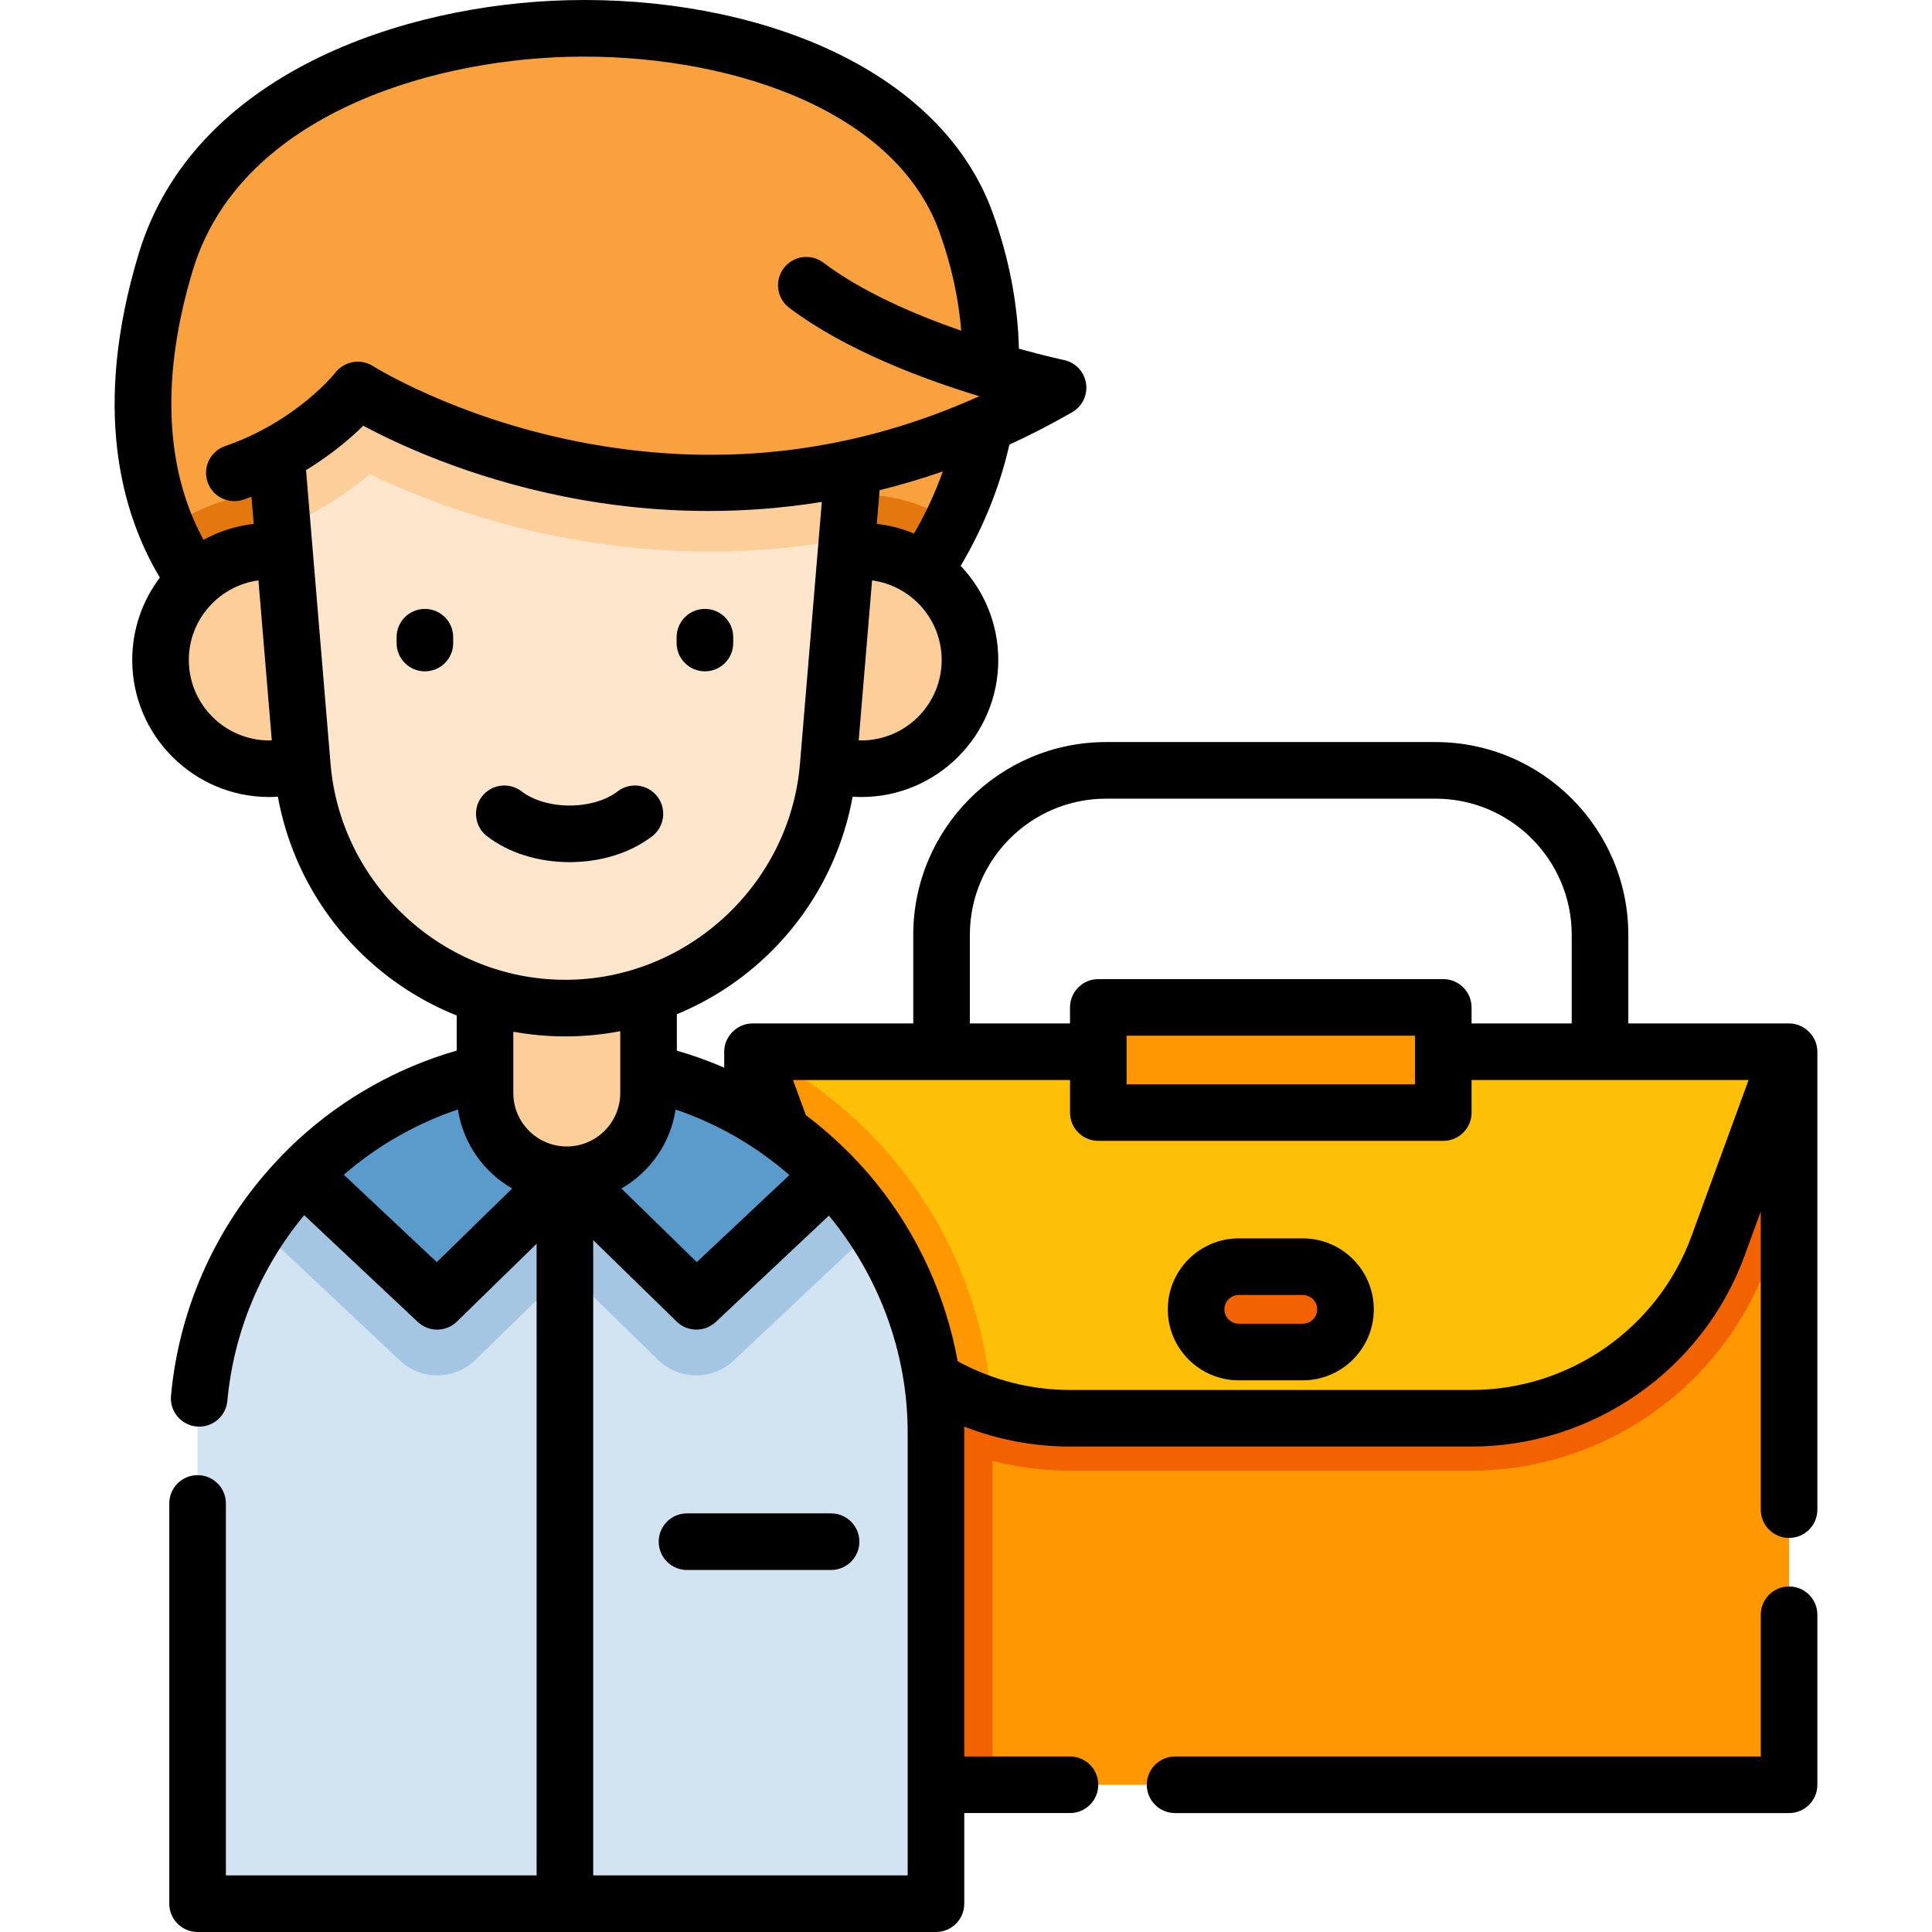 <?xml version="1.0" encoding="iso-8859-1"?>
<!-- Generator: Adobe Illustrator 19.0.0, SVG Export Plug-In . SVG Version: 6.00 Build 0)  -->
<svg version="1.1" id="Capa_1" xmlns="http://www.w3.org/2000/svg" xmlns:xlink="http://www.w3.org/1999/xlink" x="0px" y="0px"
	 viewBox="0 0 512 512" style="enable-background:new 0 0 512 512;" xml:space="preserve">
<rect x="199.42" y="278.72" style="fill:#FE9700;" width="274.7" height="194.26"/>
<g>
	<path style="fill:#F26200;" d="M263.043,379.65v93.33h-63.62V278.72h1.37c10.66,5.36,20.52,12.45,29.21,21.13
		c5.31,5.31,10.09,11.16,14.21,17.38C256.523,335.72,263.043,357.32,263.043,379.65z"/>
	<path style="fill:#F26200;" d="M474.122,278.722v40.384l-5.812,15.88c-11.975,32.741-43.457,54.747-78.326,54.747h-106.43
		c-34.869,0-66.351-22.006-78.326-54.747l-5.802-15.852v-40.412L474.122,278.722L474.122,278.722z"/>
</g>
<path style="fill:#FEC007;" d="M474.122,278.72l-18.84,51.5c-10.03,27.4-36.11,45.63-65.29,45.63h-106.44
	c-7.16,0-14.13-1.1-20.72-3.16c-20.29-6.33-37-21.79-44.57-42.47l-18.84-51.5H474.122z"/>
<path style="fill:#FE9700;" d="M262.832,372.69c-20.29-6.33-37-21.79-44.57-42.47l-18.84-51.5h1.37
	c10.66,5.36,20.52,12.45,29.21,21.13c5.31,5.31,10.09,11.16,14.21,17.38C255.242,333.79,261.622,352.85,262.832,372.69z"/>
<path style="fill:#F26200;" d="M345.263,358.299h-16.978c-6.245,0-11.308-5.063-11.308-11.308l0,0
	c0-6.245,5.063-11.308,11.308-11.308h16.978c6.245,0,11.308,5.063,11.308,11.308l0,0
	C356.571,353.236,351.508,358.299,345.263,358.299z"/>
<rect x="291.06" y="266.98" style="fill:#FE9700;" width="91.42" height="27.867"/>
<path style="fill:#F9A13E;" d="M252.332,138.333c-11.4,23.38-28.29,36.57-28.29,36.57H75.562c0,0-20.47-9.33-31.25-34.45
	c-7.03-16.38-9.94-39.48-0.37-71.08c24.24-80.06,186.66-81.28,212.12-10.31C267.712,91.563,261.982,118.583,252.332,138.333z"/>
<g>
	<path style="fill:#E2780E;" d="M252.332,138.333c-11.4,23.38-28.29,36.57-28.29,36.57h-39.62c0-24.16,19.66-43.81,43.82-43.81
		C237.132,131.093,245.422,133.753,252.332,138.333z"/>
	<path style="fill:#E2780E;" d="M115.172,174.903h-39.61c0,0-20.47-9.33-31.25-34.45c7.45-5.86,16.85-9.36,27.05-9.36
		C95.522,131.093,115.172,150.743,115.172,174.903z"/>
</g>
<path style="fill:#D2E3F1;" d="M248.047,379.647v124.854H52.354V379.647c0-20.014,6.016-38.646,16.339-54.148
	c17.54-26.334,47.501-43.692,81.513-43.692c27.013,0,51.48,10.953,69.189,28.651c4.585,4.585,8.721,9.631,12.312,15.053
	C242.03,341.013,248.047,359.633,248.047,379.647z"/>
<path style="fill:#A5C6E3;" d="M231.708,325.511l-37.287,35.043c-5.653,5.313-14.471,5.228-20.014-0.182l-24.199-23.617
	l-24.199,23.617c-5.543,5.41-14.374,5.495-20.014,0.182l-37.3-35.056c17.54-26.334,47.501-43.692,81.513-43.692
	c27.013,0,51.48,10.953,69.189,28.651C223.981,315.043,228.117,320.089,231.708,325.511z"/>
<path style="fill:#5A9BCC;" d="M220.243,311.325l-35.683,33.532l-34.353-33.532l-34.353,33.532l-35.682-33.532
	c17.759-18.222,42.583-29.529,70.036-29.529c27.02,0,51.485,10.948,69.184,28.663C219.675,310.742,219.959,311.026,220.243,311.325z
	"/>
<g>
	<path style="fill:#FCCE99;" d="M150.203,311.325L150.203,311.325c-11.969,0-21.671-9.703-21.671-21.671v-37.376h43.342v37.376
		C171.874,301.622,162.171,311.325,150.203,311.325z"/>
	<circle style="fill:#FCCE99;" cx="228.24" cy="174.91" r="28.814"/>
	<circle style="fill:#FCCE99;" cx="71.36" cy="174.91" r="28.814"/>
</g>
<path style="fill:#FEE6CC;" d="M228.239,98.014l-3.736,44.772l-5.034,60.274c-3.02,36.232-33.309,64.095-69.674,64.095
	c-36.354,0-66.642-27.863-69.662-64.095l-5.276-63.197l-3.494-41.848h156.876V98.014z"/>
<path style="fill:#FCCE99;" d="M228.239,98.014l-3.736,44.772c-11.984,2.256-24.151,3.384-36.475,3.384
	c-40.563,0-73.01-12.336-90.028-20.5c-5.628,4.67-13.343,9.959-23.144,14.192l-3.494-41.848H228.239z"/>
<path style="fill:#F9A13E;" d="M213.683,75.589c24.26,18.344,66.715,27.155,66.715,27.155
	C182.145,159.159,94.81,103.34,94.81,103.34s-11.174,14.54-32.706,21.97V75.59L213.683,75.589L213.683,75.589z"/>
<path d="M283.553,465.48h-28.011v-85.83c0-0.532-0.026-1.063-0.034-1.595c8.9,3.48,18.401,5.294,28.045,5.294h106.439
	c32.196,0,61.265-20.315,72.334-50.553l4.296-11.743v79.017c0,4.143,3.357,7.5,7.5,7.5s7.5-3.357,7.5-7.5V278.72
	c0-4.076-3.42-7.5-7.5-7.5h-42.598v-23.46c0-28.181-22.926-51.106-51.106-51.106H293.13c-28.181,0-51.106,22.926-51.106,51.106
	v23.46h-42.601c-4.08,0-7.5,3.423-7.5,7.5v4.218c-4.078-1.766-8.268-3.273-12.549-4.508v-9.65
	c8.326-3.443,16.065-8.333,22.838-14.565c12.475-11.477,20.742-26.566,23.741-43.082c0.761,0.048,1.523,0.087,2.289,0.087
	c20.021,0,36.311-16.288,36.311-36.31c0-9.658-3.795-18.44-9.963-24.953c6.069-10.255,10.393-21.023,12.904-32.126
	c5.501-2.528,11.052-5.376,16.639-8.584c2.701-1.551,4.161-4.608,3.671-7.684s-2.83-5.528-5.879-6.163
	c-0.137-0.029-4.854-1.028-11.907-2.992c-0.286-11.856-2.594-23.899-6.895-35.881c-6.65-18.537-21.878-33.649-44.036-43.703
	C199.563,3.966,175.14-0.575,150.334,0.058C106.991,1.152,51.241,19.393,36.765,67.206c-12.43,41.036-4.618,68.776,5.601,85.862
	c-4.594,6.083-7.323,13.649-7.323,21.842c0,20.021,16.293,36.31,36.32,36.31c0.763,0,1.522-0.04,2.28-0.087
	c3.001,16.516,11.267,31.605,23.742,43.082c6.993,6.434,15.011,11.445,23.646,14.902v9.297c-15.56,4.477-29.985,12.55-42.009,23.579
	c-1.39,1.275-2.731,2.592-4.044,3.932c-0.091,0.088-0.186,0.17-0.274,0.264c-0.072,0.076-0.133,0.159-0.201,0.237
	c-16.674,17.229-26.987,39.522-29.189,63.457c-0.379,4.125,2.657,7.776,6.781,8.156c0.234,0.021,0.466,0.032,0.696,0.032
	c3.832,0,7.102-2.923,7.46-6.813c1.673-18.188,8.804-35.281,20.363-49.221l30.098,28.289c1.445,1.358,3.291,2.035,5.137,2.035
	c1.893,0,3.783-0.713,5.239-2.133l21.118-20.616V497H59.862v-98.57c0-4.143-3.357-7.5-7.5-7.5s-7.5,3.357-7.5,7.5V504.5
	c0,4.143,3.357,7.5,7.5,7.5h195.68c4.143,0,7.5-3.357,7.5-7.5v-24.02h28.011c4.143,0,7.5-3.357,7.5-7.5
	S287.695,465.48,283.553,465.48z M257.023,247.76c0-19.909,16.197-36.106,36.106-36.106h87.288
	c19.909,0,36.106,16.197,36.106,36.106v23.46h-26.542v-4.244c0-4.143-3.357-7.5-7.5-7.5h-91.418c-4.143,0-7.5,3.357-7.5,7.5v4.244
	h-26.541v-23.46H257.023z M374.982,287.343h-76.418v-12.867h76.418V287.343z M283.565,286.22v8.623c0,4.143,3.357,7.5,7.5,7.5
	h91.418c4.143,0,7.5-3.357,7.5-7.5v-8.623h73.41l-15.153,41.422c-8.913,24.349-32.321,40.708-58.247,40.708h-106.44
	c-10.42,0-20.635-2.628-29.749-7.609c-3.157-17.244-10.57-33.586-21.662-47.3c-1.997-2.469-4.109-4.831-6.312-7.099
	c-0.045-0.05-0.083-0.104-0.13-0.153c-0.18-0.192-0.368-0.371-0.563-0.539c-3.62-3.659-7.488-7.05-11.583-10.132l-3.402-9.297
	h73.413V286.22z M179.044,294.037c11.241,3.802,21.437,9.774,30.155,17.369l-24.544,23.069l-19.984-19.508
	C172.238,310.626,177.688,302.996,179.044,294.037z M228.242,196.22c-0.225,0-0.449-0.019-0.674-0.026l3.539-42.389
	c10.397,1.408,18.445,10.323,18.445,21.104C249.553,186.66,239.993,196.22,228.242,196.22z M242.221,141.393
	c-3.095-1.296-6.407-2.171-9.864-2.563l0.745-8.926c5.493-1.358,11.085-3.007,16.754-4.975
	C247.869,130.541,245.316,136.039,242.221,141.393z M51.12,71.554c12.158-40.155,61.248-55.532,99.592-56.5
	c40.27-1.015,86.253,12.98,98.291,46.539c3.132,8.727,5.035,17.45,5.732,26.051c-12.263-4.261-26.264-10.276-36.529-18.037
	c-3.305-2.499-8.009-1.845-10.506,1.459c-2.498,3.304-1.845,8.008,1.459,10.506c14.753,11.155,35.377,18.866,50.374,23.433
	c-0.391,0.176-0.783,0.343-1.175,0.516c-0.302,0.111-0.596,0.239-0.88,0.386c-33.327,14.536-68.433,18.267-104.65,11.056
	c-32.508-6.47-53.779-19.815-53.981-19.943c-3.259-2.082-7.585-1.32-9.967,1.725c-0.101,0.129-10.274,12.937-29.224,19.476
	c-3.916,1.352-5.995,5.621-4.644,9.536c1.351,3.915,5.62,5.996,9.536,4.644c0.71-0.245,1.399-0.504,2.089-0.763l0.6,7.194
	c-4.778,0.543-9.278,2.011-13.313,4.229C43.628,124.124,42.627,99.595,51.12,71.554z M50.042,174.91
	c0-10.779,8.049-19.693,18.447-21.103l3.538,42.388c-0.222,0.007-0.442,0.025-0.665,0.025
	C59.606,196.22,50.042,186.66,50.042,174.91z M87.6,202.435l-6.498-77.844c6.809-4.151,11.892-8.534,15.175-11.769
	c8.792,4.725,27.587,13.584,52.994,18.725c11.018,2.229,24.031,3.868,38.493,3.868c9.445,0,19.507-0.704,30.027-2.395l-5.795,69.415
	c-2.679,32.088-29.999,57.223-62.198,57.223C117.6,259.658,90.279,234.523,87.6,202.435z M149.798,274.658
	c4.933,0,9.809-0.47,14.576-1.38v10.771c-0.001,0.03,0,0.061,0,0.091v5.515c0,7.813-6.357,14.171-14.172,14.171
	c-7.813,0-14.171-6.357-14.171-14.171v-5.534c0-0.021,0-0.041,0-0.061v-10.64C140.541,274.231,145.144,274.658,149.798,274.658z
	 M115.75,334.475l-24.639-23.159c8.892-7.696,19.188-13.575,30.248-17.3c1.351,8.968,6.802,16.606,14.375,20.951L115.75,334.475z
	 M240.542,497h-83.336V328.643l22.111,21.585c2.876,2.807,7.448,2.849,10.376,0.098l29.973-28.171
	c13.08,15.833,20.876,36.028,20.876,57.497L240.542,497L240.542,497z"/>
<path d="M474.123,420.427c-4.143,0-7.5,3.357-7.5,7.5v37.556H311.409c-4.143,0-7.5,3.357-7.5,7.5s3.357,7.5,7.5,7.5h162.714
	c4.143,0,7.5-3.357,7.5-7.5v-45.056C481.623,423.784,478.266,420.427,474.123,420.427z"/>
<path d="M328.284,365.799h16.979c10.371,0,18.809-8.438,18.809-18.809c0-10.37-8.438-18.808-18.809-18.808h-16.979
	c-10.37,0-18.808,8.438-18.808,18.808C309.477,357.361,317.914,365.799,328.284,365.799z M328.284,343.182h16.979
	c2.1,0,3.809,1.708,3.809,3.808s-1.709,3.809-3.809,3.809h-16.979c-2.1,0-3.808-1.709-3.808-3.809S326.185,343.182,328.284,343.182z
	"/>
<path d="M220.242,401.059h-38.177c-4.143,0-7.5,3.357-7.5,7.5s3.357,7.5,7.5,7.5h38.177c4.143,0,7.5-3.357,7.5-7.5
	S224.385,401.059,220.242,401.059z"/>
<path d="M112.601,161.367c-4.143,0-7.5,3.357-7.5,7.5v1.543c0,4.143,3.357,7.5,7.5,7.5s7.5-3.357,7.5-7.5v-1.543
	C120.101,164.724,116.743,161.367,112.601,161.367z"/>
<path d="M186.812,177.91c4.143,0,7.5-3.357,7.5-7.5v-1.543c0-4.143-3.357-7.5-7.5-7.5s-7.5,3.357-7.5,7.5v1.543
	C179.312,174.553,182.669,177.91,186.812,177.91z"/>
<path d="M172.815,221.625c3.291-2.517,3.918-7.224,1.402-10.514c-2.517-3.29-7.224-3.918-10.514-1.402
	c-3.129,2.393-7.775,3.765-12.75,3.765c-4.974,0-9.621-1.372-12.75-3.765c-3.293-2.518-7.997-1.888-10.514,1.402
	c-2.516,3.291-1.888,7.998,1.402,10.514c5.776,4.416,13.54,6.849,21.861,6.849C159.275,228.473,167.039,226.041,172.815,221.625z"/>
<g>
</g>
<g>
</g>
<g>
</g>
<g>
</g>
<g>
</g>
<g>
</g>
<g>
</g>
<g>
</g>
<g>
</g>
<g>
</g>
<g>
</g>
<g>
</g>
<g>
</g>
<g>
</g>
<g>
</g>
</svg>
